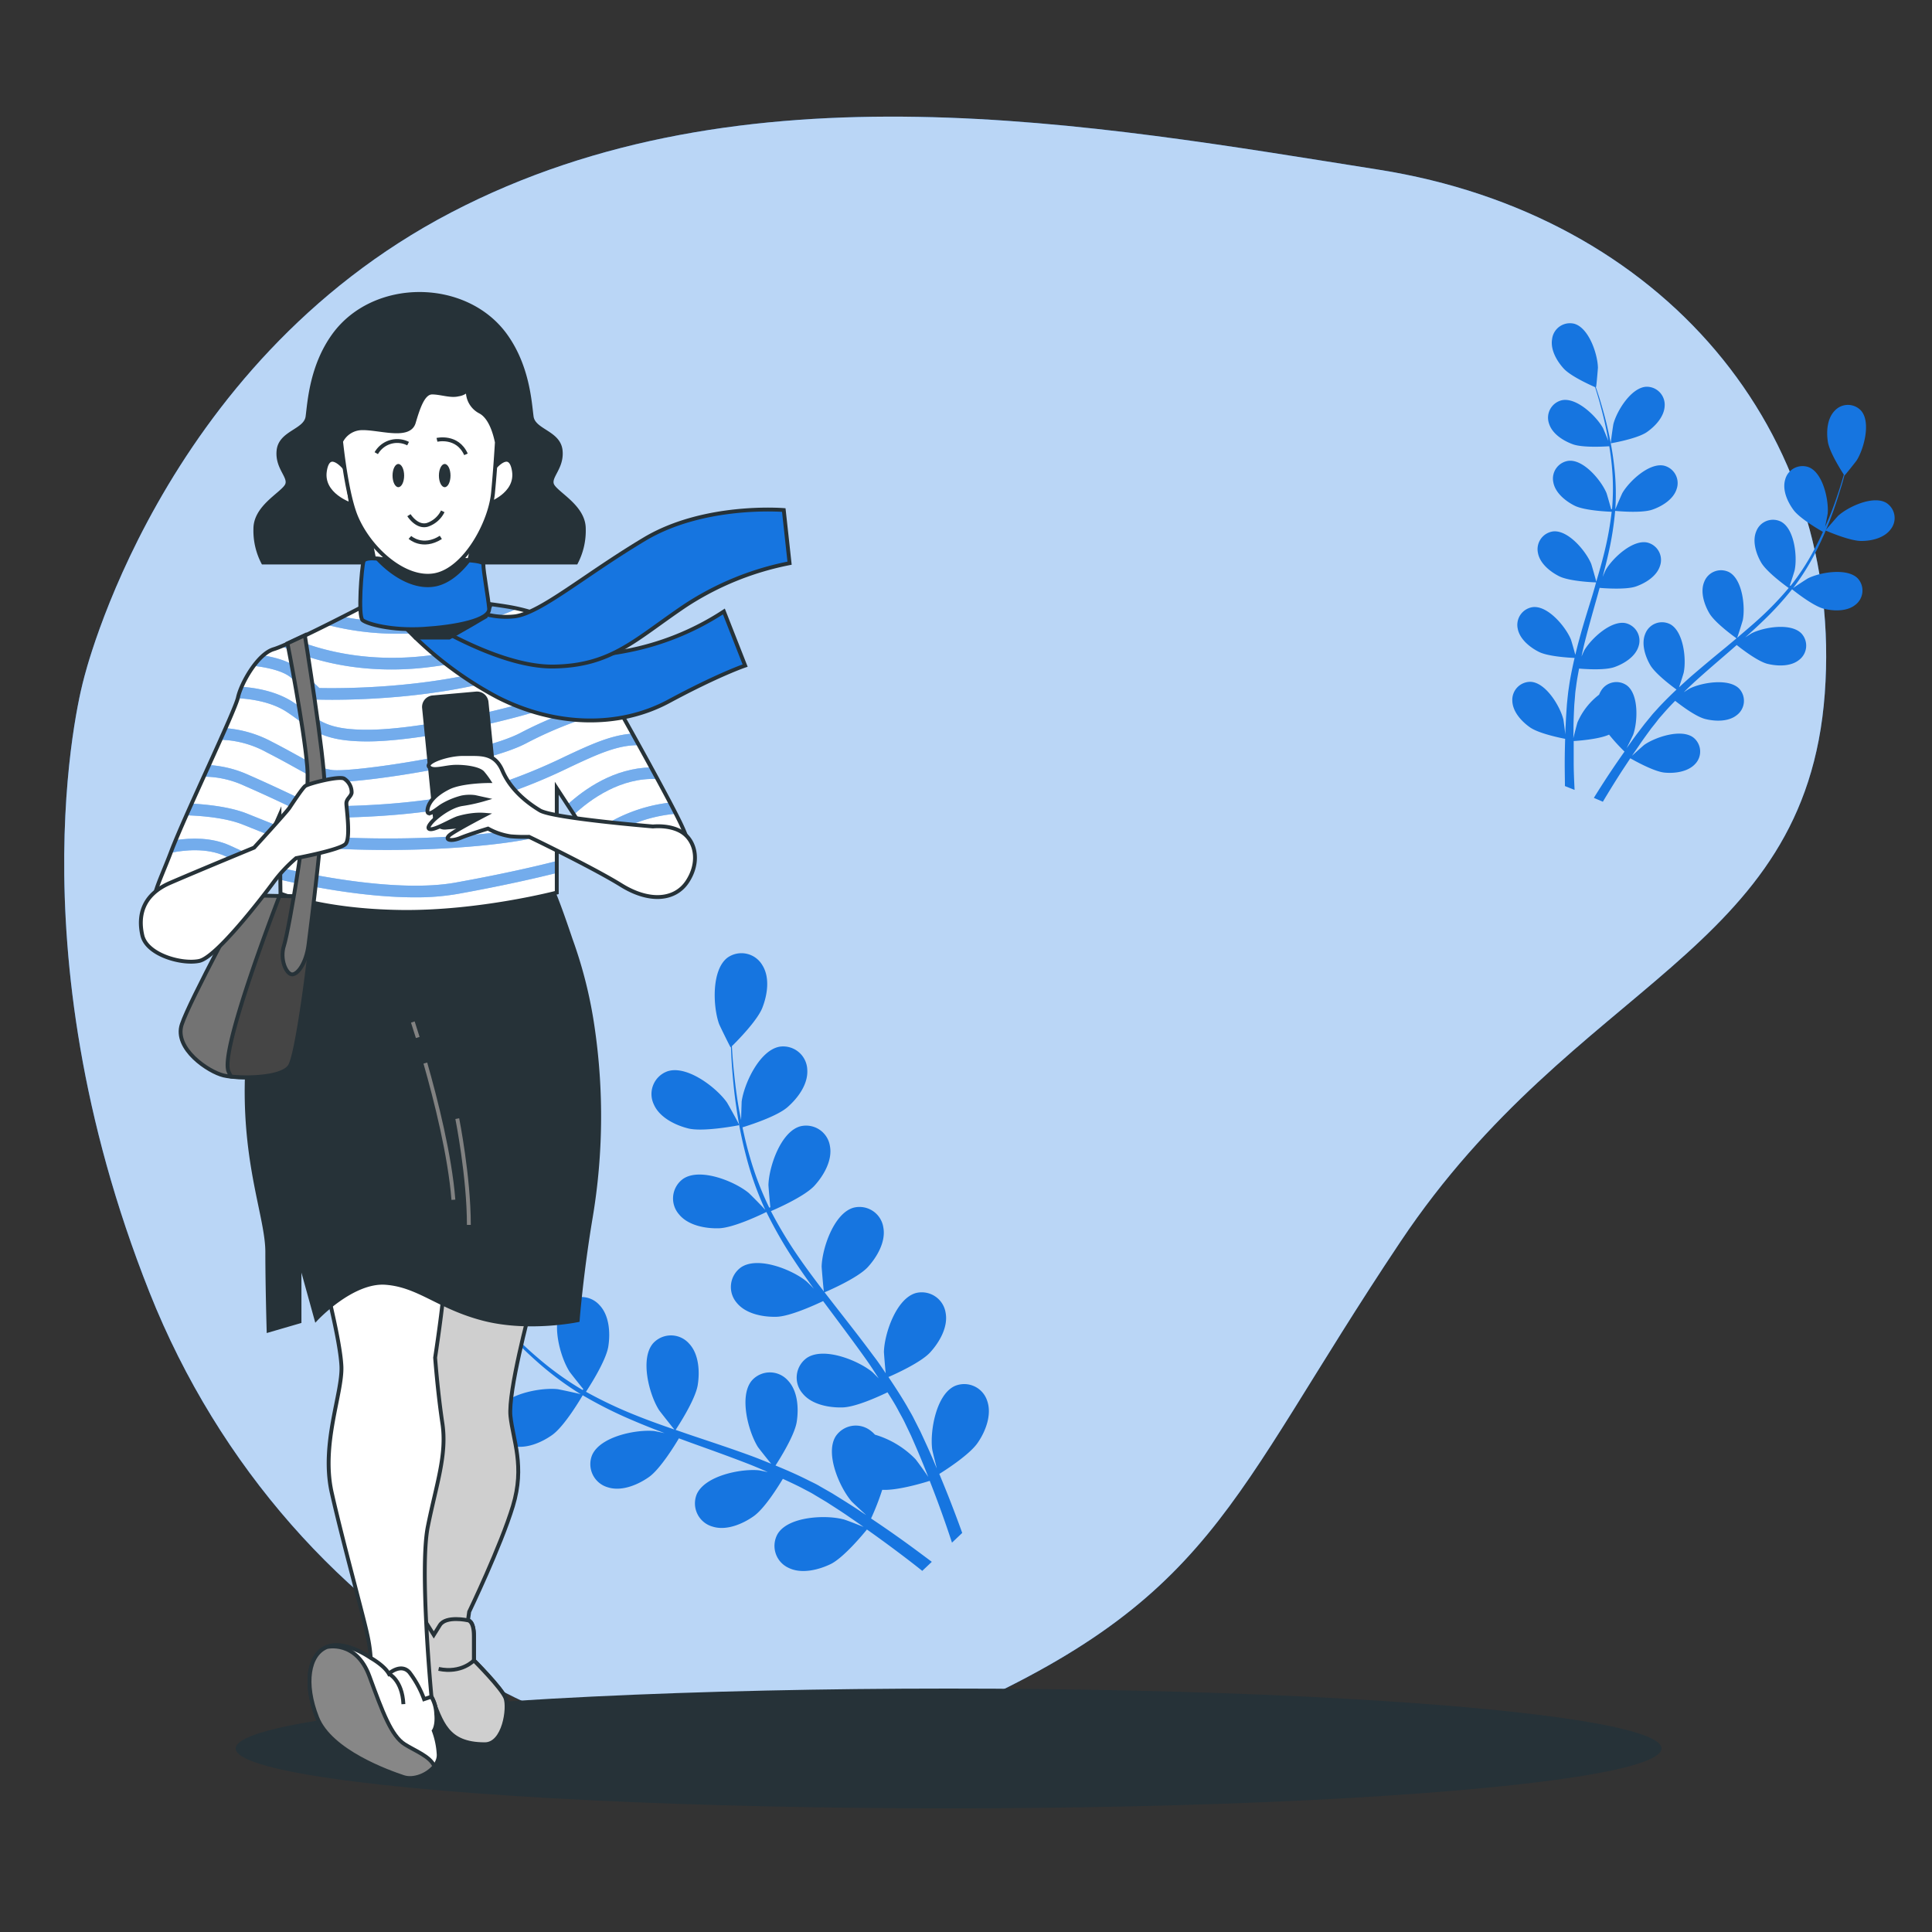 <svg xmlns="http://www.w3.org/2000/svg" viewBox="0 0 500 500"><rect x="0" y="0" width="500" height="500" fill="#333333" stroke="none"/><g id="freepik--background-simple--inject-104"><path d="M21.62,175.94S40.87,94.58,116.73,55s166.33-22.74,240-11.1,120.53,68,115.52,135.61-64.42,74-109.78,141.79-47.71,93-120.78,124.16-166.91-20.11-203-111S21.62,175.94,21.62,175.94Z" style="fill:#1675E0"></path><path d="M21.62,175.94S40.87,94.58,116.73,55s166.33-22.74,240-11.1,120.53,68,115.52,135.61-64.42,74-109.78,141.79-47.71,93-120.78,124.16-166.91-20.11-203-111S21.62,175.94,21.62,175.94Z" style="fill:#fff;opacity:0.7"></path></g><g id="freepik--Floor--inject-104"><ellipse cx="245.5" cy="452.5" rx="184.5" ry="15.5" style="fill:#263238"></ellipse></g><g id="freepik--Plants--inject-104"><path d="M122,354.16c3.89-1.4,10.45-7.93,10.46-7.93s-5.61-3-6-3.17c-4.4-1.68-13.89-2.35-17.19,1.76a6.24,6.24,0,0,0,1.75,9.12C114.19,356,118.74,355.36,122,354.16Z" style="fill:#1675E0"></path><path d="M191.33,291.19c.1,0-3-5.62-3.25-5.95-2.74-3.83-10.28-9.62-15.3-8a6.24,6.24,0,0,0-3.57,8.58c1.48,3.41,5.61,5.41,9,6.24C182.25,293,191.33,291.19,191.33,291.19Z" style="fill:#1675E0"></path><path d="M188.27,247.84c-4.19,3.2-3.76,12.7-2.18,17.14.13.39,2.95,6.14,3,6.07l.08-.08c.05,1.5.13,3.11.25,4.87.25,3.24.56,6.89,1.16,10.85a108.75,108.75,0,0,0,2.56,12.68A81.36,81.36,0,0,0,198,313c0,.05.06.1.08.15-1-1.13-4.07-4.22-4.33-4.43-3.65-3-12.46-6.56-16.88-3.69a6.24,6.24,0,0,0-1.17,9.21c2.33,2.9,6.84,3.74,10.35,3.64,4-.12,11.68-3.92,12.29-4.22a111.35,111.35,0,0,0,7.35,12.77c1.58,2.39,3.24,4.75,4.94,7.1-.94-1-1.78-1.8-1.91-1.91-3.65-3-12.46-6.56-16.88-3.68a6.25,6.25,0,0,0-1.18,9.21c2.34,2.9,6.84,3.74,10.36,3.63s10.21-3.21,12-4.06l2,2.68c3.19,4.28,6.38,8.53,9.39,12.79,1.06,1.5,2,3,3,4.54-.84-.85-1.54-1.56-1.66-1.65-3.66-3-12.46-6.56-16.88-3.69a6.25,6.25,0,0,0-1.18,9.21c2.34,2.9,6.84,3.74,10.36,3.64s9.56-2.92,11.64-3.91c1,1.58,2,3.16,2.82,4.74.57,1.09,1.19,2.1,1.71,3.23l1.57,3.28c.93,2.13,1.89,4.31,2.74,6.41.61,1.45,1.15,2.85,1.71,4.25-1-1.51-3.13-4.42-3.34-4.64a24.16,24.16,0,0,0-10.47-6.31,7.5,7.5,0,0,0-1-.94,6.25,6.25,0,0,0-9.18,1.41c-2.76,4.5,1.05,13.21,4.12,16.78.18.21,2.39,2.28,3.81,3.57-1-.63-1.86-1.25-2.85-1.88-1.94-1.27-3.91-2.48-6-3.78l-3.16-1.81c-1-.62-2.23-1.15-3.35-1.73-2.62-1.31-5.35-2.5-8.12-3.64,1.1-1.7,4.94-7.8,5.49-11.29s.28-8.05-2.3-10.73a6.24,6.24,0,0,0-9.29,0c-3.41,4-.95,13.21,1.53,17.21.16.25,2.26,2.91,3.45,4.36-1.68-.68-3.34-1.36-5.06-2-4.94-1.81-10-3.49-15.05-5.18-1.55-.52-3.08-1.06-4.62-1.59.4-.6,5.12-7.74,5.73-11.65.55-3.48.29-8.05-2.29-10.73a6.25,6.25,0,0,0-9.29,0c-3.41,4-1,13.21,1.53,17.21.18.3,3.22,4.14,4,5.08-3.39-1.17-6.75-2.37-10-3.68a112.22,112.22,0,0,1-12.88-6.09c.19-.28,5.14-7.72,5.78-11.72.55-3.48.28-8.05-2.3-10.73a6.24,6.24,0,0,0-9.29,0c-3.41,4-1,13.21,1.53,17.21.16.26,2.47,3.19,3.6,4.56l-.19.22a79.39,79.39,0,0,1-11.64-8.36c-2-1.7-3.85-3.43-5.59-5.16,1.06-1.29,5.86-7.24,6.83-10.78.93-3.39,1.17-8-1.1-10.92a6.25,6.25,0,0,0-9.24-1c-3.83,3.62-2.4,13-.37,17.27.11.23,1.49,2.45,2.52,4.06-.77-.79-1.59-1.59-2.31-2.37-2.74-2.89-5.07-5.71-7.12-8.23-1.15-1.44-2.16-2.76-3.1-4,.39-1.82,1.85-9.14,1.09-12.66s-2.64-7.61-6-9.18a6.24,6.24,0,0,0-8.66,3.35c-1.73,5,3.87,12.67,7.63,15.51.32.24,5.84,3.49,5.86,3.39l0-.11c.87,1.22,1.82,2.52,2.89,3.92,2,2.56,4.27,5.45,7,8.41a112.23,112.23,0,0,0,9.12,9.17,81,81,0,0,0,11.56,8.69l.16.09c-1.5-.38-5.73-1.28-6.06-1.31-4.69-.47-14,1.4-16.11,6.23a6.24,6.24,0,0,0,4.1,8.34c3.54,1.13,7.77-.66,10.64-2.69,3.24-2.28,7.58-9.71,7.92-10.3a109.51,109.51,0,0,0,13.18,6.6c2.63,1.13,5.32,2.18,8,3.2-1.3-.28-2.47-.52-2.64-.54-4.69-.46-14,1.4-16.11,6.24a6.23,6.23,0,0,0,4.1,8.33c3.54,1.13,7.77-.65,10.64-2.68s6.74-8.31,7.73-10l3.13,1.15c5,1.8,10,3.58,14.88,5.48,1.72.67,3.38,1.39,5,2.11-1.16-.25-2.14-.45-2.3-.47-4.68-.46-14,1.4-16.11,6.24a6.24,6.24,0,0,0,4.1,8.33c3.55,1.13,7.77-.65,10.64-2.68s6.37-7.71,7.56-9.68c1.68.78,3.37,1.56,5,2.4,1.07.59,2.15,1.09,3.2,1.75l3.13,1.87c1.94,1.26,4,2.55,5.82,3.83,1.3.88,2.53,1.74,3.76,2.61-1.69-.69-5.05-2-5.34-2-4.56-1.17-14.06-.74-16.87,3.72a6.25,6.25,0,0,0,2.79,8.86c3.33,1.65,7.78.53,10.93-1,3.46-1.73,8.69-8.12,9.34-8.93,2.05,1.44,4,2.86,5.86,4.23,3.13,2.32,6,4.5,8.46,6.48l2.47-2.34c-2.67-2-5.71-4.28-9.1-6.67-2.07-1.47-4.31-3-6.62-4.55a66.43,66.43,0,0,0,2.89-7.42c4,.26,11.34-2,12.29-2.32.91,2.33,1.78,4.6,2.56,6.75q1.82,5,3.2,9.25l2.65-2.52c-.87-2.43-1.85-5.05-2.93-7.83-.91-2.36-1.94-4.87-3-7.44.87-.53,7.89-4.93,10-8.15,2-2.92,3.63-7.19,2.41-10.71a6.24,6.24,0,0,0-8.43-3.88c-4.79,2.22-6.41,11.59-5.83,16.27,0,.27.74,3.22,1.22,5.07-.45-1-.87-2.06-1.34-3.14-.92-2.12-1.9-4.22-2.94-6.47l-1.65-3.25c-.53-1.1-1.22-2.19-1.83-3.3-1.48-2.54-3.09-5-4.77-7.52,1.86-.81,8.42-3.78,10.8-6.38s4.68-6.56,4-10.22a6.25,6.25,0,0,0-7.75-5.12c-5.06,1.48-8.09,10.49-8.22,15.2,0,.29.27,3.68.46,5.54-1-1.49-2-3-3.12-4.44-3.13-4.24-6.42-8.43-9.7-12.63-1-1.28-2-2.58-3-3.87.66-.28,8.54-3.64,11.21-6.55,2.37-2.6,4.68-6.56,4-10.22a6.24,6.24,0,0,0-7.75-5.12c-5.06,1.47-8.08,10.49-8.22,15.2,0,.35.41,5.22.57,6.46-2.17-2.84-4.32-5.7-6.32-8.59a109.59,109.59,0,0,1-7.38-12.19c.31-.13,8.54-3.6,11.28-6.59,2.37-2.6,4.68-6.56,4-10.22a6.24,6.24,0,0,0-7.75-5.12C202,293,199,302,198.87,306.67c0,.31.31,4,.5,5.78l-.29.09a81.07,81.07,0,0,1-5.1-13.4c-.74-2.53-1.31-5-1.82-7.39,1.61-.49,8.89-2.8,11.65-5.22s5.37-6,5.11-9.72a6.24,6.24,0,0,0-7.14-5.93c-5.2.91-9.19,9.53-9.84,14.2,0,.25-.11,2.87-.14,4.78-.21-1.09-.45-2.21-.63-3.26-.69-3.93-1.07-7.56-1.39-10.79-.17-1.84-.28-3.5-.37-5.06,1.32-1.29,6.58-6.6,7.89-9.95s2-7.81,0-11A6.26,6.26,0,0,0,188.27,247.84Z" style="fill:#1675E0"></path><path d="M481.78,140c-3.07.06-9.37-2.73-9.37-2.73s3.09-3.59,3.32-3.8c2.6-2.34,9-5.32,12.41-3.35a4.65,4.65,0,0,1,1.21,6.8C487.72,139.21,484.4,140,481.78,140Z" style="fill:#1675E0"></path><path d="M416.87,114.73c-.07,0,.6-4.7.68-5,.88-3.39,4.58-9.42,8.5-9.64a4.65,4.65,0,0,1,4.76,5c-.12,2.76-2.46,5.25-4.61,6.74C423.67,113.58,416.88,114.73,416.87,114.73Z" style="fill:#1675E0"></path><path d="M407.46,83.8c3.76,1.11,6,7.83,6.08,11.33,0,.3-.41,5.05-.48,5l-.08,0c.36,1.06.74,2.19,1.12,3.44.69,2.32,1.45,4.94,2.08,7.86a81.26,81.26,0,0,1,1.6,9.48,60.64,60.64,0,0,1,.27,10.76c0,.05,0,.09,0,.13.42-1.07,1.7-4,1.83-4.23,1.75-3,6.91-7.88,10.75-7.06a4.65,4.65,0,0,1,3.27,6.09c-.85,2.64-3.76,4.42-6.23,5.28-2.79,1-9.16.39-9.67.34a82,82,0,0,1-1.7,10.84c-.46,2.08-1,4.16-1.54,6.24.39-.91.75-1.72.82-1.83,1.74-3,6.91-7.88,10.74-7.06a4.64,4.64,0,0,1,3.27,6.09c-.85,2.64-3.75,4.42-6.22,5.28s-8,.49-9.39.36l-.66,2.39c-1.08,3.82-2.16,7.62-3.12,11.39-.34,1.32-.62,2.64-.91,4,.35-.81.66-1.49.71-1.59,1.75-3,6.91-7.87,10.75-7.05a4.65,4.65,0,0,1,3.27,6.09c-.85,2.63-3.76,4.42-6.23,5.28s-7.42.52-9.13.38c-.25,1.36-.51,2.72-.69,4.05-.11.91-.27,1.78-.33,2.7s-.15,1.81-.22,2.7c-.08,1.72-.17,3.5-.2,5.18,0,1.17,0,2.28-.05,3.41.32-1.33,1-3.91,1.08-4.12a18,18,0,0,1,5.6-7.17,5.22,5.22,0,0,1,.45-.92,4.64,4.64,0,0,1,6.75-1.46c3.12,2.38,2.79,9.45,1.61,12.75-.07.19-1.06,2.22-1.7,3.49.49-.69,1-1.36,1.48-2.06,1-1.4,2.06-2.76,3.18-4.23l1.72-2.1c.56-.71,1.24-1.39,1.86-2.1,1.48-1.6,3.06-3.16,4.68-4.69-1.22-.89-5.51-4.1-6.82-6.38s-2.34-5.52-1.26-8.07a4.64,4.64,0,0,1,6.45-2.46c3.44,1.88,4.19,8.92,3.52,12.36,0,.21-.79,2.63-1.23,3.95,1-.92,2-1.83,3-2.72,3-2.58,6-5.09,9.09-7.61l2.78-2.33c-.43-.31-5.62-4-7.08-6.57-1.31-2.27-2.35-5.52-1.27-8.07a4.65,4.65,0,0,1,6.46-2.47c3.44,1.89,4.18,8.92,3.52,12.36-.05.26-1.14,3.74-1.46,4.61,2-1.72,4.06-3.44,6-5.23a80.93,80.93,0,0,0,7.33-7.66c-.2-.14-5.63-4-7.13-6.6-1.31-2.27-2.34-5.52-1.26-8.07a4.63,4.63,0,0,1,6.45-2.47c3.44,1.89,4.18,8.92,3.52,12.36,0,.23-.87,2.88-1.29,4.13l.2.1a60.13,60.13,0,0,0,5.86-8.91c.95-1.71,1.76-3.41,2.51-5.07-1.08-.61-6-3.47-7.62-5.67s-2.93-5.23-2.14-7.88a4.64,4.64,0,0,1,6.14-3.16c3.63,1.49,5.14,8.41,4.86,11.9,0,.19-.38,2.1-.67,3.49.33-.76.68-1.53,1-2.26,1.13-2.74,2-5.32,2.75-7.62.42-1.3.77-2.49,1.09-3.61-.75-1.16-3.72-5.85-4.13-8.5s-.19-6,1.74-8a4.63,4.63,0,0,1,6.9,0c2.53,3,.69,9.83-1.17,12.8-.16.26-3.13,4-3.17,3.93l0-.07c-.28,1.08-.59,2.23-1,3.49-.71,2.31-1.52,4.92-2.6,7.7a83.31,83.31,0,0,1-3.9,8.79,60.8,60.8,0,0,1-5.71,9.12l-.09.1c.94-.66,3.64-2.41,3.86-2.52,3.13-1.57,10.11-2.76,12.86,0a4.65,4.65,0,0,1-.63,6.88c-2.17,1.73-5.58,1.62-8.11,1-2.86-.72-7.85-4.73-8.25-5.05a82.3,82.3,0,0,1-7.4,8.1c-1.53,1.48-3.12,2.93-4.73,4.36.83-.54,1.58-1,1.69-1.08,3.14-1.57,10.11-2.76,12.86.05a4.64,4.64,0,0,1-.63,6.88c-2.16,1.73-5.57,1.61-8.11,1s-6.9-4-8-4.88l-1.86,1.63c-3,2.59-6,5.16-8.89,7.77-1,.93-2,1.87-2.94,2.81.74-.48,1.37-.88,1.47-.93,3.13-1.57,10.11-2.76,12.85,0a4.64,4.64,0,0,1-.63,6.88c-2.16,1.73-5.57,1.62-8.1,1s-6.48-3.66-7.83-4.71c-1,1-1.93,2-2.81,3-.59.7-1.21,1.33-1.76,2.07s-1.13,1.43-1.68,2.13c-1,1.39-2.07,2.82-3,4.21-.67,1-1.3,1.88-1.93,2.81,1-.92,3-2.7,3.18-2.83,2.85-2,9.57-4.26,12.71-1.9a4.63,4.63,0,0,1,.42,6.89c-1.88,2-5.26,2.44-7.87,2.19-2.87-.28-8.2-3.33-8.87-3.71-1,1.54-2,3-2.94,4.49-1.56,2.45-2.95,4.72-4.16,6.76l-2.33-1c1.31-2.12,2.82-4.49,4.54-7.06,1.05-1.57,2.2-3.23,3.39-4.92a50.4,50.4,0,0,1-4-4.39c-2.68,1.24-8.41,1.62-9.15,1.66,0,1.86,0,3.67,0,5.38,0,2.64.13,5.07.23,7.27l-2.5-1c0-1.92-.06-4-.05-6.22,0-1.89.05-3.9.11-6-.74-.14-6.79-1.32-9.14-3-2.14-1.52-4.44-4-4.53-6.8a4.66,4.66,0,0,1,4.83-4.95c3.91.28,7.54,6.35,8.38,9.75.05.21.34,2.44.5,3.86,0-.85.05-1.67.1-2.54.07-1.72.19-3.44.32-5.29.09-.89.18-1.78.28-2.69s.26-1.85.39-2.78c.35-2.15.81-4.32,1.31-6.5-1.5-.06-6.85-.38-9.2-1.55s-5-3.31-5.51-6a4.64,4.64,0,0,1,4-5.61c3.91-.33,8.41,5.13,9.75,8.36.09.21.79,2.64,1.15,4,.32-1.31.63-2.61,1-3.92,1-3.78,2.22-7.57,3.38-11.35.35-1.16.69-2.32,1-3.48-.54,0-6.91-.26-9.54-1.58-2.34-1.17-5-3.31-5.5-6a4.64,4.64,0,0,1,4-5.62c3.91-.32,8.41,5.14,9.76,8.37.1.25,1.11,3.74,1.32,4.64.76-2.55,1.49-5.1,2.11-7.65a81.93,81.93,0,0,0,1.88-10.44c-.25,0-6.89-.22-9.59-1.57-2.34-1.17-5-3.31-5.5-6a4.64,4.64,0,0,1,4-5.62c3.91-.33,8.41,5.13,9.76,8.37.08.21.85,2.87,1.19,4.15l.23,0a60.13,60.13,0,0,0,0-10.66c-.16-2-.41-3.82-.71-5.62-1.24.08-6.92.42-9.48-.53s-5.33-2.74-6.13-5.39a4.64,4.64,0,0,1,3.38-6c3.85-.75,8.92,4.18,10.62,7.25.09.17.84,2,1.36,3.28-.14-.81-.27-1.65-.43-2.42-.57-2.92-1.26-5.55-1.9-7.87-.38-1.32-.74-2.51-1.09-3.61-1.27-.56-6.33-2.84-8.13-4.82s-3.47-4.89-3-7.61A4.65,4.65,0,0,1,407.46,83.8Z" style="fill:#1675E0"></path></g><g id="freepik--Character--inject-104"><path d="M137.11,339.14s-5.67,21.07-5,27.36,3.78,12.89.63,23.27-11.32,27.36-11.32,27.36l-.31,2.2s1.57,0,1.57,4.09v6.29s7.23,7.23,8.18,9.75-.32,12-5.35,12c-10,0-11.13-5.85-13.84-12.27-4.92-11.66-5-12.57-3.46-20.12s1.89-20.13,1.58-28.3-1-23.9.63-30.51,1.57-26.41.62-29.87S138.68,336,138.68,336Z" style="fill:#cfcfcf;stroke:#263238;stroke-miterlimit:10"></path><path d="M130.82,439.46c-.95-2.52-8.18-9.75-8.18-9.75v-6.29c0-4.09-1.57-4.09-1.57-4.09s-5.66-1.26-7.24,1.26l-1.57,2.52-3.74-6c-.11.66-.22,1.3-.35,1.91-1.57,7.55-1.46,8.46,3.46,20.12,2.71,6.42,3.79,12.27,13.84,12.27C130.5,451.41,131.76,442,130.82,439.46Z" style="fill:#cfcfcf;stroke:#263238;stroke-miterlimit:10"></path><path d="M122.64,429.71s-3.15,3.46-9.12,2.2" style="fill:none;stroke:#263238;stroke-miterlimit:10"></path><path d="M83.64,330s4.41,16.67,4.72,23.59-5.34,20.12-2.51,32.7S94,418.07,95,422.79a39.51,39.51,0,0,1,.94,6.29s-6.6-4.72-11.32-2.83-6,9.44-2.52,18.24,18.56,14.15,22.33,15.41,9.43-2.2,9.12-6a20.69,20.69,0,0,0-1.26-6s.95-1.26.63-4.4a9.33,9.33,0,0,0-1.26-4.41s-3.14-33-.94-44,5-18.56,3.77-26.73-1.88-17-1.88-17,2.2-14.47,2.2-17.93S100.94,317.76,83.64,330Z" style="fill:#fff;stroke:#263238;stroke-miterlimit:10"></path><path d="M113.52,453.92a20.69,20.69,0,0,0-1.26-6s.95-1.26.63-4.4a9.33,9.33,0,0,0-1.26-4.41l-1.88.63a26.07,26.07,0,0,0-3.78-6.92c-2.2-2.51-5.34.32-5.34.32-1.26-2.2-4.72-4.09-4.72-4.09s-6.6-4.72-11.32-2.83-6,9.44-2.52,18.24,18.56,14.15,22.33,15.41S113.83,457.7,113.52,453.92Z" style="fill:#fff;stroke:#263238;stroke-miterlimit:10"></path><path d="M82.07,444.49c3.46,8.81,18.56,14.15,22.33,15.41,2.64.88,6.2-.55,8-2.78-1-2.55-5-4-7.68-5.71-3.45-2.2-5.66-8.18-9.12-17.61s-11-7.55-11-7.55C79.87,428.14,78.61,435.69,82.07,444.49Z" style="fill:#878787;stroke:#263238;stroke-miterlimit:10"></path><path d="M100.63,433.17s3.46,1.57,3.77,7.86" style="fill:none;stroke:#263238;stroke-miterlimit:10"></path><path d="M74.17,229s-10,30-10.33,51.67,5.33,34.66,5.33,43.33.34,20.33.34,20.33l8-2.33V325.67l4.33,15.66s9.33-10,18-9.33,13.67,6.33,25.33,9.33,24.34.34,24.34.34.91-11.82,3.33-26.34A158.18,158.18,0,0,0,153.4,266a114.88,114.88,0,0,0-5.6-22.54c-.49-1.34-5.31-16.16-6.63-16.13Z" style="fill:#263238;stroke:#263238;stroke-miterlimit:10"></path><path d="M110.08,275.12c2.74,9.6,6.36,23.94,7.26,35.38" style="fill:none;stroke:#828282;stroke-miterlimit:10"></path><path d="M106.84,264.5s.49,1.48,1.27,4" style="fill:none;stroke:#828282;stroke-miterlimit:10"></path><path d="M118.34,289.5s3,15,3,27.5" style="fill:none;stroke:#828282;stroke-miterlimit:10"></path><path d="M93.84,157s-18.75,9.75-23,11-8.5,9-9.25,12.5S47.84,211,44.34,220.25,38.09,233.5,41.09,237s11.75,8,16.5,2.5S72.34,211,72.34,211l.25,20.25s11,4.5,31.25,4.75,40.25-5,40.25-5V204l15.5,23.75a11.43,11.43,0,0,0,13,1.75c7.5-3.75,7.25-8.5,3.75-16s-20-37-25-45.25-15.5-10.5-20-11.25-13.25-1.75-13.25-1.75Z" style="fill:#fff"></path><path d="M74.11,184.18c1.23.8,2.27,1.56,3.27,2.3,4.1,3,7.34,5.4,17.67,5.4,12.33,0,33.83-4.49,46.68-8.65,3.3-1.06,6.14-2.08,8.65-3s4.68-1.66,6.63-2.25l-1.53-2.67c-1.86.58-3.87,1.3-6.11,2.1-2.49.89-5.31,1.9-8.56,2.95-12.64,4.09-33.72,8.5-45.76,8.5-9.35,0-12-1.92-15.89-4.82-1-.73-2.11-1.55-3.42-2.4-4.42-2.85-9.9-3.67-13.21-3.89a15.08,15.08,0,0,0-.94,2.73c0,.06,0,.15-.06.22C64.35,180.85,69.89,181.45,74.11,184.18Z" style="fill:#1675E0"></path><path d="M75.41,175.46c4,3.65,5.52,5.16,5.54,5.17l.41.41.59,0c.06,0,1.51.06,4,.06,8.35,0,28.29-.64,46.07-6.09,7.89-2.42,14.65-4.08,20.26-5.23-.35-.57-.66-1.1-.94-1.56s-.5-.77-.77-1.14c-5.48,1.15-12,2.77-19.43,5.06-20.74,6.36-44.54,6-48.5,5.92-.7-.68-2.29-2.2-5.21-4.85-2.25-2-6.05-3.07-9.33-3.59a17.38,17.38,0,0,0-2.45,2.7C69,172.71,73.35,173.59,75.41,175.46Z" style="fill:#1675E0"></path><path d="M133.91,157.5c-1-.22-1.85-.38-2.57-.5-.88-.15-1.93-.3-3.05-.46a74.45,74.45,0,0,1-39.56,3.08l-4.12,2.08A71.58,71.58,0,0,0,103,164,76.29,76.29,0,0,0,133.91,157.5Z" style="fill:#1675E0"></path><path d="M59.52,218.83c-4.75-2.16-10.11-2-14.05-1.41-.44,1.06-.82,2-1.13,2.83l-.18.46c3.56-.73,9.31-1.34,14.12.85,3.42,1.56,5.86,2.72,7.54,3.54.44-.91.88-1.81,1.3-2.7C65.42,221.56,63,220.39,59.52,218.83Z" style="fill:#1675E0"></path><path d="M101.33,173.26a79.83,79.83,0,0,0,11.07-.78,102.45,102.45,0,0,0,33.07-10.29,25.34,25.34,0,0,0-3.13-1.81A101.36,101.36,0,0,1,112,169.51c-17.18,2.38-29.84-1.61-35.4-3.92-1.38.64-2.64,1.2-3.68,1.64C76,168.79,86.15,173.26,101.33,173.26Z" style="fill:#1675E0"></path><path d="M144.09,222.83c-4.23,1.09-13.25,3.25-26.19,5.58-15.07,2.71-38-2.12-45.39-3.86l0,3.1c6.43,1.5,21.33,4.58,34.85,4.58a62.52,62.52,0,0,0,11-.87c12.29-2.21,21.1-4.28,25.66-5.43Z" style="fill:#1675E0"></path><path d="M63.14,203.31c9.18,4,17.37,8.12,17.45,8.16l.3.15h.33c.22,0,1.41,0,3.32,0,7.95,0,28.42-.51,43.76-5.32a148.43,148.43,0,0,0,19.33-7.83c7-3.28,12.29-5.72,17.74-5.61-.54-1-1.09-2-1.64-3-5.54.35-10.89,2.83-17.36,5.86a146,146,0,0,1-19,7.67C110,209,84.78,208.69,81.63,208.64c-1.57-.78-9-4.45-17.28-8.08A29,29,0,0,0,54.1,198c-.45,1-.9,2-1.35,3A25.23,25.23,0,0,1,63.14,203.31Z" style="fill:#1675E0"></path><path d="M62.82,213.39l6.27,2.51a1.84,1.84,0,0,0,.59,1c.6-1.31,1.12-2.48,1.54-3.42l-7.29-2.92c-4.24-1.69-10-2.35-14.35-2.59L48.26,211C52.52,211.13,58.6,211.7,62.82,213.39Z" style="fill:#1675E0"></path><path d="M72.38,214l.05,4.14c2.94.74,8.59,1.39,19.6,1.71q4.18.12,8.11.12c21.46,0,36.88-2.48,39.49-3.59a22.73,22.73,0,0,1,4.46-1.39v-4c-.45.48-.79.89-1,1.17a25.84,25.84,0,0,0-4.62,1.48c-2.41,1-20.93,4-46.32,3.23-11.62-.33-16.65-1.05-18.81-1.56l.93-.54Z" style="fill:#1675E0"></path><path d="M174.91,210.6l-1.5-2.89a41,41,0,0,0-21.14,8.83L154,219.1A38.12,38.12,0,0,1,174.91,210.6Z" style="fill:#1675E0"></path><path d="M170.15,201.61l-1.66-3c-9.49.14-17.2,5.58-21.65,9.64l1.68,2.58C152.8,206.83,160.7,201.12,170.15,201.61Z" style="fill:#1675E0"></path><path d="M69,194.7c3.15,1.61,5.42,2.87,7.24,3.88,3.79,2.11,5.7,3.17,9.24,3.72a11.56,11.56,0,0,0,1.51.08c8.32,0,38.55-4.53,49-9.92a100.28,100.28,0,0,1,24.13-9l-1.54-2.73a104.17,104.17,0,0,0-24,9c-10.53,5.45-43.92,10.27-48.66,9.54-3-.46-4.53-1.31-8.23-3.37-1.84-1-4.13-2.3-7.34-3.94a30.3,30.3,0,0,0-12-3.51l-1.32,3A26.07,26.07,0,0,1,69,194.7Z" style="fill:#1675E0"></path><g style="opacity:0.4"><path d="M74.11,184.18c1.23.8,2.27,1.56,3.27,2.3,4.1,3,7.34,5.4,17.67,5.4,12.33,0,33.83-4.49,46.68-8.65,3.3-1.06,6.14-2.08,8.65-3s4.68-1.66,6.63-2.25l-1.53-2.67c-1.86.58-3.87,1.3-6.11,2.1-2.49.89-5.31,1.9-8.56,2.95-12.64,4.09-33.72,8.5-45.76,8.5-9.35,0-12-1.92-15.89-4.82-1-.73-2.11-1.55-3.42-2.4-4.42-2.85-9.9-3.67-13.21-3.89a15.08,15.08,0,0,0-.94,2.73c0,.06,0,.15-.06.22C64.35,180.85,69.89,181.45,74.11,184.18Z" style="fill:#fff"></path><path d="M75.41,175.46c4,3.65,5.52,5.16,5.54,5.17l.41.41.59,0c.06,0,1.51.06,4,.06,8.35,0,28.29-.64,46.07-6.09,7.89-2.42,14.65-4.08,20.26-5.23-.35-.57-.66-1.1-.94-1.56s-.5-.77-.77-1.14c-5.48,1.15-12,2.77-19.43,5.06-20.74,6.36-44.54,6-48.5,5.92-.7-.68-2.29-2.2-5.21-4.85-2.25-2-6.05-3.07-9.33-3.59a17.38,17.38,0,0,0-2.45,2.7C69,172.71,73.35,173.59,75.41,175.46Z" style="fill:#fff"></path><path d="M133.91,157.5c-1-.22-1.85-.38-2.57-.5-.88-.15-1.93-.3-3.05-.46a74.45,74.45,0,0,1-39.56,3.08l-4.12,2.08A71.58,71.58,0,0,0,103,164,76.29,76.29,0,0,0,133.91,157.5Z" style="fill:#fff"></path><path d="M59.52,218.83c-4.75-2.16-10.11-2-14.05-1.41-.44,1.06-.82,2-1.13,2.83l-.18.46c3.56-.73,9.31-1.34,14.12.85,3.42,1.56,5.86,2.72,7.54,3.54.44-.91.88-1.81,1.3-2.7C65.42,221.56,63,220.39,59.52,218.83Z" style="fill:#fff"></path><path d="M101.33,173.26a79.83,79.83,0,0,0,11.07-.78,102.45,102.45,0,0,0,33.07-10.29,25.34,25.34,0,0,0-3.13-1.81A101.36,101.36,0,0,1,112,169.51c-17.18,2.38-29.84-1.61-35.4-3.92-1.38.64-2.64,1.2-3.68,1.64C76,168.79,86.15,173.26,101.33,173.26Z" style="fill:#fff"></path><path d="M144.09,222.83c-4.23,1.09-13.25,3.25-26.19,5.58-15.07,2.71-38-2.12-45.39-3.86l0,3.1c6.43,1.5,21.33,4.58,34.85,4.58a62.52,62.52,0,0,0,11-.87c12.29-2.21,21.1-4.28,25.66-5.43Z" style="fill:#fff"></path><path d="M63.14,203.31c9.18,4,17.37,8.12,17.45,8.16l.3.15h.33c.22,0,1.41,0,3.32,0,7.95,0,28.42-.51,43.76-5.32a148.43,148.43,0,0,0,19.33-7.83c7-3.28,12.29-5.72,17.74-5.61-.54-1-1.09-2-1.64-3-5.54.35-10.89,2.83-17.36,5.86a146,146,0,0,1-19,7.67C110,209,84.78,208.69,81.63,208.64c-1.57-.78-9-4.45-17.28-8.08A29,29,0,0,0,54.1,198c-.45,1-.9,2-1.35,3A25.23,25.23,0,0,1,63.14,203.31Z" style="fill:#fff"></path><path d="M62.82,213.39l6.27,2.51a1.84,1.84,0,0,0,.59,1c.6-1.31,1.12-2.48,1.54-3.42l-7.29-2.92c-4.24-1.69-10-2.35-14.35-2.59L48.26,211C52.52,211.13,58.6,211.7,62.82,213.39Z" style="fill:#fff"></path><path d="M72.38,214l.05,4.14c2.94.74,8.59,1.39,19.6,1.71q4.18.12,8.11.12c21.46,0,36.88-2.48,39.49-3.59a22.73,22.73,0,0,1,4.46-1.39v-4c-.45.48-.79.89-1,1.17a25.84,25.84,0,0,0-4.62,1.48c-2.41,1-20.93,4-46.32,3.23-11.62-.33-16.65-1.05-18.81-1.56l.93-.54Z" style="fill:#fff"></path><path d="M174.91,210.6l-1.5-2.89a41,41,0,0,0-21.14,8.83L154,219.1A38.12,38.12,0,0,1,174.91,210.6Z" style="fill:#fff"></path><path d="M170.15,201.61l-1.66-3c-9.49.14-17.2,5.58-21.65,9.64l1.68,2.58C152.8,206.83,160.7,201.12,170.15,201.61Z" style="fill:#fff"></path><path d="M69,194.7c3.15,1.61,5.42,2.87,7.24,3.88,3.79,2.11,5.7,3.17,9.24,3.72a11.56,11.56,0,0,0,1.51.08c8.32,0,38.55-4.53,49-9.92a100.28,100.28,0,0,1,24.13-9l-1.54-2.73a104.17,104.17,0,0,0-24,9c-10.53,5.45-43.92,10.27-48.66,9.54-3-.46-4.53-1.31-8.23-3.37-1.84-1-4.13-2.3-7.34-3.94a30.3,30.3,0,0,0-12-3.51l-1.32,3A26.07,26.07,0,0,1,69,194.7Z" style="fill:#fff"></path></g><path d="M93.84,157s-18.75,9.75-23,11-8.5,9-9.25,12.5S47.84,211,44.34,220.25,38.09,233.5,41.09,237s11.75,8,16.5,2.5S72.34,211,72.34,211l.25,20.25s11,4.5,31.25,4.75,40.25-5,40.25-5V204l15.5,23.75a11.43,11.43,0,0,0,13,1.75c7.5-3.75,7.25-8.5,3.75-16s-20-37-25-45.25-15.5-10.5-20-11.25-13.25-1.75-13.25-1.75Z" style="fill:none;stroke:#263238;stroke-miterlimit:10"></path><path d="M103.84,161.25a93.13,93.13,0,0,0,25,19.25c14.75,7.5,31.25,8,44.25,1s19.75-9.25,19.75-9.25l-5.5-14a69.77,69.77,0,0,1-25.5,10.25c-15.5,3-31,.75-36.5-2.5s-11-6.25-11-6.25Z" style="fill:#1675E0;stroke:#263238;stroke-miterlimit:10"></path><path d="M107.34,159c1,.5,21,13.75,36,13.5s21-7,34-15.75a75.61,75.61,0,0,1,27-11L202.84,132s-20.5-1.75-36,7.5-26.75,19-33.5,20a20.72,20.72,0,0,1-12.5-2.5Z" style="fill:#1675E0;stroke:#263238;stroke-miterlimit:10"></path><path d="M107.52,165h8.74s5.43-3.07,6.61-3.78,2.84-1.66,2.84-1.66l.88-2.1s-11.28,3.29-15.06,3.29a20.55,20.55,0,0,0-6.38.94Z" style="fill:#263238;stroke:#263238;stroke-miterlimit:10"></path><path d="M143.09,125.83c-1.5-2.25,2.5-4.5,2-9.25s-7-5-7.5-8.75-1-13-6.75-21c-10.26-14.28-34.15-14.4-44.5,0-5.75,8-6.25,17.25-6.75,21s-7,4-7.5,8.75,3.5,7,2,9.25-8,5.5-8,11a17.86,17.86,0,0,0,2,8.75h81a17.86,17.86,0,0,0,2-8.75C151.09,131.33,144.59,128.08,143.09,125.83Z" style="fill:#263238;stroke:#263238;stroke-miterlimit:10"></path><path d="M89.59,121.58s-4.5-6-5.5.25,6.75,8.75,6.75,8.75Z" style="fill:#fff;stroke:#263238;stroke-miterlimit:10"></path><path d="M127.5,121.58s4.5-6,5.5.25-6.75,8.75-6.75,8.75Z" style="fill:#fff;stroke:#263238;stroke-miterlimit:10"></path><polygon points="94.34 132.25 97.84 149.75 120.34 149.75 124.09 133.75 94.34 132.25" style="fill:#fff;stroke:#263238;stroke-miterlimit:10"></polygon><path d="M100.59,145s-6-1.25-6.5.25-1.5,14.25-.25,15.25,7.5,2.75,15.75,2.25,17.25-2.25,17-5.25-1.5-9.5-1.5-11.5S100.59,145,100.59,145Z" style="fill:#1675E0;stroke:#263238;stroke-miterlimit:10"></path><path d="M100.59,145a28.26,28.26,0,0,0-2.9-.42c4.3,4.58,9.91,7.67,14.9,6.7,3.23-.62,6.24-3.07,8.71-6.28C114.42,144.44,100.59,145,100.59,145Z" style="fill:#263238;stroke:#263238;stroke-miterlimit:10"></path><path d="M124.34,106.58a5.9,5.9,0,0,1-3.25-5.75,4.28,4.28,0,0,1-2.5,1.25c-2,.5-4.5-.5-6.75-.5s-3.5,3.5-4.75,7.75-9.25,1.25-13.75,1.5a6.12,6.12,0,0,0-5.07,3.4c.74,6.67,2,14.84,3.82,19.35,3.5,8.5,12.75,16.75,20.5,15.25s14.25-13.5,15-21.25c.36-3.69.71-8.39,1-13.12C128.08,112,126.92,108,124.34,106.58Z" style="fill:#fff;stroke:#263238;stroke-miterlimit:10"></path><ellipse cx="103.09" cy="123.08" rx="1.5" ry="3" style="fill:#263238"></ellipse><ellipse cx="115.09" cy="123.08" rx="1.5" ry="3" style="fill:#263238"></ellipse><path d="M105.84,133.33s2,3.25,4.75,2.5a6.87,6.87,0,0,0,4-3.5" style="fill:none;stroke:#263238;stroke-miterlimit:10"></path><path d="M97.38,117.28a6.23,6.23,0,0,1,8.23-2.47" style="fill:none;stroke:#263238;stroke-miterlimit:10"></path><path d="M113.09,113.83s5.25-1.25,7.5,3.75" style="fill:none;stroke:#263238;stroke-miterlimit:10"></path><path d="M106.09,139.08s3.25,3,8,0" style="fill:none;stroke:#263238;stroke-miterlimit:10"></path><path d="M126.51,213.19l-11.22,1a2.5,2.5,0,0,1-2.7-2.27l-2.85-28.74a2.49,2.49,0,0,1,2.26-2.7l11.22-1a2.49,2.49,0,0,1,2.7,2.26l2.86,28.74A2.5,2.5,0,0,1,126.51,213.19Z" style="fill:#263238;stroke:#263238;stroke-miterlimit:10"></path><path d="M169,213.89s-25.91-2.13-29.26-4.15-7.61-5.37-9.72-10.3-5.94-4.23-10-4.3-9.93,2-9,3.3,4,.07,6.76,0,6.23.5,7.15,1.57a21.73,21.73,0,0,1,1.59,2.13s-7,0-10.41,1.69-5.32,3.84-5.48,5.83,2.28-.16,3.61-1.06a19.41,19.41,0,0,1,5.27-2.22,10.41,10.41,0,0,1,3.4-.11l2.49.55a42.86,42.86,0,0,1-5.87,1.29c-4.07.68-9.47,5.52-8.53,6.35s5.75-2.22,7.62-2.78a22,22,0,0,1,4.2-.8,16.45,16.45,0,0,1,2.76,0s-6.27,3.26-8.66,4.83-.42,2.22,2.17,1.17,7.21-2.44,7.21-2.44a17.17,17.17,0,0,0,5.87,2,42.22,42.22,0,0,0,4.75.13s16.43,7.9,23.84,12.5,14,3.86,17.13-.91,2.28-9.85-.78-12.35S169,213.89,169,213.89Z" style="fill:#fff;stroke:#263238;stroke-miterlimit:10"></path><path d="M77.71,232l-13.83-.3S49.15,258.79,47.05,265.1,54,277.42,57.87,278.33s15,.9,17.13-2.41,5.71-32.77,6-38.48S77.71,232,77.71,232Z" style="fill:#737373;stroke:#263238;stroke-miterlimit:10"></path><path d="M77.71,232l-5.38-.12c-2,5.24-15.23,39.85-13.23,45.29a9,9,0,0,0,.71,1.43c4.81.54,13.37.15,15.19-2.71,2.11-3.31,5.71-32.77,6-38.48S77.71,232,77.71,232Z" style="fill:#454545;stroke:#263238;stroke-miterlimit:10"></path><path d="M74.4,166.5s4.21,21.34,5.11,31.86-4.81,42.69-6,46.3.6,7.51,2.1,7.51,3.61-3,4.21-7.51S84,211,84,203.47s-5.11-39.07-5.11-39.07Z" style="fill:#737373;stroke:#263238;stroke-miterlimit:10"></path><path d="M76.63,222.09a37.75,37.75,0,0,0-5.82,6.21c-2.72,3.69-14.75,19.41-19.22,20.38s-13.59-1.55-14.75-6.6,0-10.48,7.18-13.59,21.74-9.12,21.74-9.12,8.35-9.12,9.13-10.29,3.3-5,4.07-5.63,8.74-2.71,10.1-1.94A4.21,4.21,0,0,1,91,205.2c-.19,1-1.36,1.55-1.36,2.72s1.17,8.93-.19,10.48S76.63,222.09,76.63,222.09Z" style="fill:#fff;stroke:#263238;stroke-miterlimit:10"></path></g></svg>